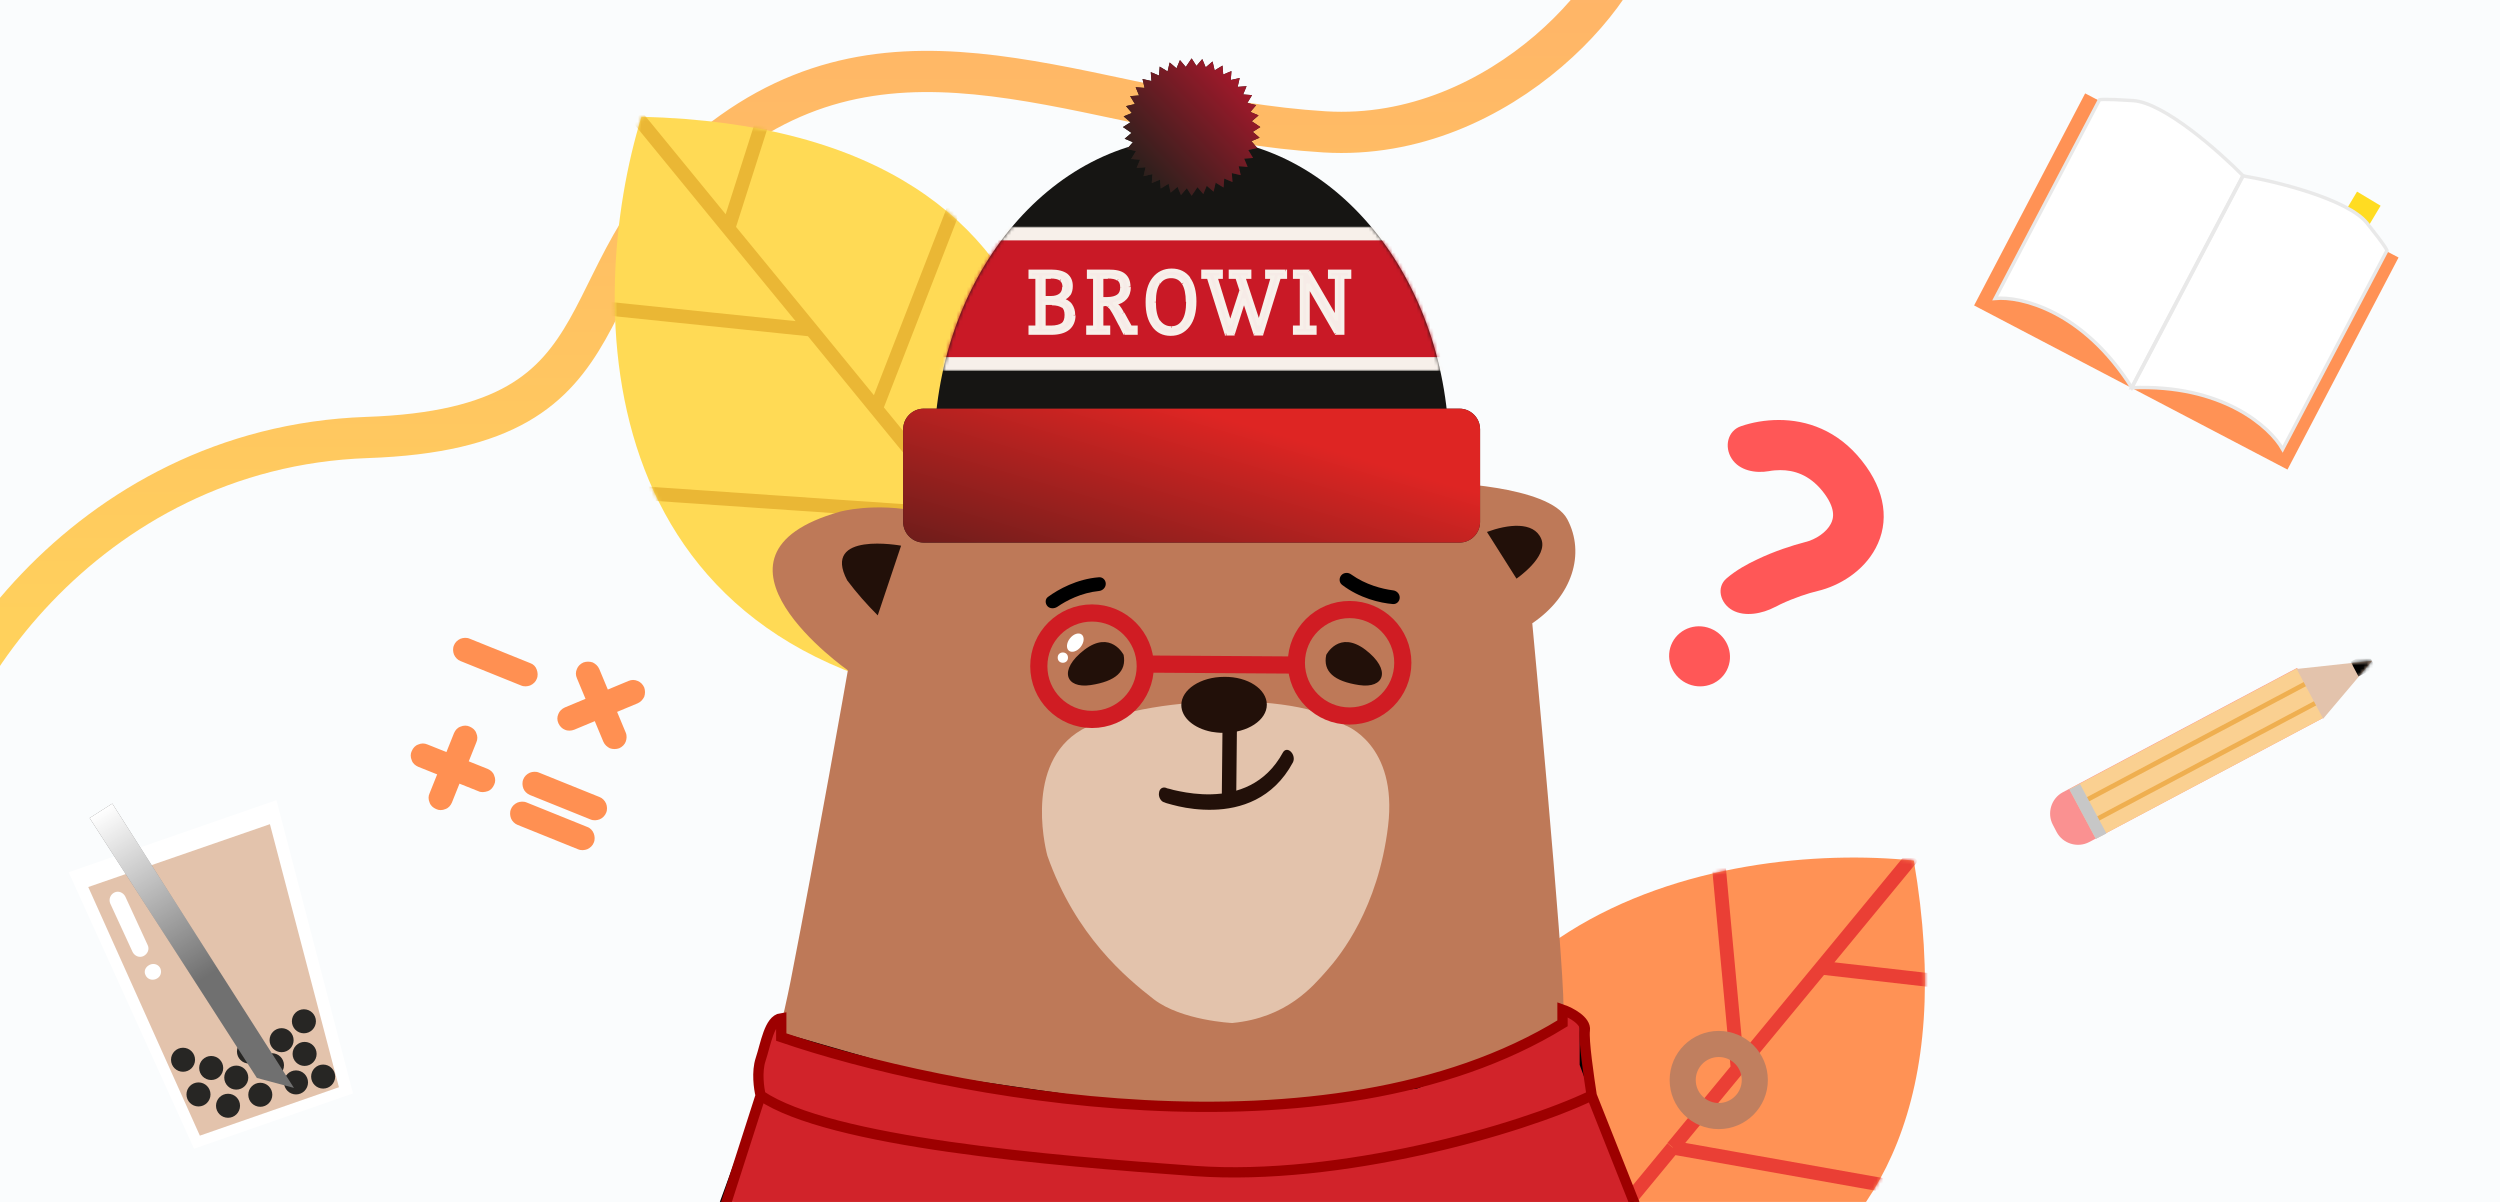 <?xml version="1.0" encoding="utf-8"?>
<!-- Generator: Adobe Illustrator 25.0.0, SVG Export Plug-In . SVG Version: 6.00 Build 0)  -->
<svg version="1.1" id="Layer_1" xmlns="http://www.w3.org/2000/svg" xmlns:xlink="http://www.w3.org/1999/xlink" x="0px" y="0px"
	 viewBox="0 0 728 350" style="enable-background:new 0 0 728 350;" xml:space="preserve">
<style type="text/css">
	.st0{clip-path:url(#SVGID_2_);}
	.st1{fill:#FAFCFD;}
	.st2{fill:none;stroke:url(#SVGID_3_);stroke-width:12;}
	.st3{fill:#FFDA55;}
	.st4{fill:#FFDA55;filter:url(#Adobe_OpacityMaskFilter);}
	.st5{mask:url(#mask0_1_);}
	.st6{fill:none;stroke:#EAB735;stroke-width:4;}
	.st7{fill:none;}
	.st8{fill:#FF9255;}
	.st9{fill:#FFDA55;filter:url(#Adobe_OpacityMaskFilter_1_);}
	.st10{mask:url(#mask1_1_);}
	.st11{fill:none;stroke:#EA3F35;stroke-width:4;}
	.st12{fill:none;stroke:#C07F5F;stroke-width:7.6;}
	.st13{fill:#BE7958;}
	.st14{fill:url(#SVGID_4_);filter:url(#Adobe_OpacityMaskFilter_2_);}
	.st15{mask:url(#mask2_1_);}
	.st16{fill:#221009;}
	.st17{fill:#E3C3AC;}
	.st18{fill-rule:evenodd;clip-rule:evenodd;fill:#221009;}
	.st19{fill:none;stroke:#D01C23;stroke-width:5;}
	.st20{fill:#D01C23;}
	.st21{fill:#FFFFFF;}
	.st22{fill:#161513;}
	.st23{fill:#161513;filter:url(#Adobe_OpacityMaskFilter_3_);}
	.st24{mask:url(#mask3_1_);}
	.st25{fill:#C91926;}
	.st26{fill:#F7F0EA;}
	.st27{fill:#2B201C;}
	.st28{fill:url(#SVGID_5_);}
	.st29{fill:url(#SVGID_6_);}
	.st30{fill:#D1232A;stroke:#000000;}
	.st31{fill:#F6EBE7;}
	.st32{fill-rule:evenodd;clip-rule:evenodd;}
	.st33{fill-rule:evenodd;clip-rule:evenodd;fill:#FF5757;}
	.st34{fill:#FF5757;}
	.st35{fill:#FFDC22;}
	.st36{fill:none;stroke:#E9E9E9;}
	.st37{fill:#272624;}
	.st38{fill:#707070;}
	.st39{fill:url(#SVGID_7_);}
	.st40{fill:#FA9191;}
	.st41{fill:#FAD091;}
	.st42{fill:#EFAF50;}
	.st43{fill:#C7C7C7;}
	.st44{fill:#E3C3AC;filter:url(#Adobe_OpacityMaskFilter_4_);}
	.st45{mask:url(#mask4_1_);}
	.st46{clip-path:url(#SVGID_9_);}
	.st47{fill:#FF9052;}
	.st48{fill:none;stroke:#9D0000;stroke-width:3;}
</style>
<g>
	<defs>
		<rect id="SVGID_1_" width="728" height="350"/>
	</defs>
	<clipPath id="SVGID_2_">
		<use xlink:href="#SVGID_1_"  style="overflow:visible;"/>
	</clipPath>
	<g class="st0">
		<rect class="st1" width="728" height="350"/>
		
			<linearGradient id="SVGID_3_" gradientUnits="userSpaceOnUse" x1="221" y1="486" x2="221" y2="105" gradientTransform="matrix(1 0 0 -1 0 352)">
			<stop  offset="0" style="stop-color:#FFA170"/>
			<stop  offset="1" style="stop-color:#FFDA58"/>
		</linearGradient>
		<path class="st2" d="M385.7,38.4c52.2,3.2,91.6-45,90.3-62.9l-29,5.7L15.5-134L-33.3,25.9c-3.6,75.6,7.7,249.4,8.6,217.2
			c1.1-40.3,49.3-112.8,131.5-115.7c82.2-2.8,53.8-51.6,106.5-89C266.1,0.9,320.5,34.4,385.7,38.4z"/>
		<path class="st3" d="M296.3,206c22-55.8,30.9-168.4-109.5-172C170.3,87.5,169.1,196.8,296.3,206z"/>
		<defs>
			<filter id="Adobe_OpacityMaskFilter" filterUnits="userSpaceOnUse" x="168.3" y="23.9" width="165.8" height="190.9">
				<feColorMatrix  type="matrix" values="1 0 0 0 0  0 1 0 0 0  0 0 1 0 0  0 0 0 1 0"/>
			</filter>
		</defs>
		<mask maskUnits="userSpaceOnUse" x="168.3" y="23.9" width="165.8" height="190.9" id="mask0_1_">
			<path class="st4" d="M296.3,206c22-55.8,30.9-168.4-109.5-172C170.3,87.5,169.1,196.8,296.3,206z"/>
		</mask>
		<g class="st5">
			<path class="st6" d="M185.5,34l26.6,32.5 M332.5,213.5l-52-63.5 M212.1,66.5l13.4-42 M212.1,66.5L236.3,96 M236.3,96l-67.8-7
				 M236.3,96l18.8,23 M255.1,119l28.4-73 M255.1,119l25.4,31 M280.5,150l-95-6.5"/>
		</g>
		<g>
			
				<rect x="-49.2" y="-67.4" transform="matrix(0.987 -0.164 0.164 0.987 -21.413 33.385)" class="st7" width="482" height="428"/>
		</g>
		<path class="st8" d="M409.8,391.4c59,10.8,171.2-2.4,147.5-140.8C501.6,244.8,394.1,264.9,409.8,391.4z"/>
		<defs>
			<filter id="Adobe_OpacityMaskFilter_1_" filterUnits="userSpaceOnUse" x="407.9" y="243.2" width="166.4" height="186.5">
				<feColorMatrix  type="matrix" values="1 0 0 0 0  0 1 0 0 0  0 0 1 0 0  0 0 0 1 0"/>
			</filter>
		</defs>
		<mask maskUnits="userSpaceOnUse" x="407.9" y="243.2" width="166.4" height="186.5" id="mask1_1_">
			<path class="st9" d="M409.8,391.4c59,10.8,171.2-2.4,147.5-140.8C501.6,244.8,394.1,264.9,409.8,391.4z"/>
		</mask>
		<g class="st10">
			<path class="st11" d="M557,249.4l-26.7,32.4 M409.4,428.4l52.2-63.3 M530.3,281.8l43.8,5 M530.3,281.8L506,311.2 M506,311.2
				l-6.3-67.8 M506,311.2l-18.9,22.9 M487.1,334.2l77.1,13.7 M487.1,334.2l-25.5,30.9 M461.6,365.1l-12-94.5"/>
		</g>
		<g>
			
				<rect x="265.8" y="256.6" transform="matrix(0.987 -0.164 0.164 0.987 -70.217 89.34)" class="st7" width="482" height="428"/>
		</g>
		<g>
			<circle class="st12" cx="500.5" cy="314.5" r="10.5"/>
		</g>
		<circle class="st12" cx="346.5" cy="191.5" r="10.5"/>
		<g>
			<path class="st13" d="M193,421.2c0,0,29.5-96.6,37.2-135.4c7.6-38.8,16.7-90.6,16.7-90.6s-47.7-33.4-2.3-46.2c0,0,10-2.8,23.3,0
				c0,0,54-61.7,151.4-8.5c0,0,31.8,0.7,37.1,10.7c5.3,10,1.5,22.4-10.2,30.3c0,0,9.1,96.9,9.1,111.8c0,15,36.5,112.4,57.8,127.8
				C534.4,436.6,193,421.2,193,421.2z"/>
		</g>
		<defs>
			<filter id="Adobe_OpacityMaskFilter_2_" filterUnits="userSpaceOnUse" x="33" y="-26" width="624.1" height="600.7">
				<feColorMatrix  type="matrix" values="1 0 0 0 0  0 1 0 0 0  0 0 1 0 0  0 0 0 1 0"/>
			</filter>
		</defs>
		<mask maskUnits="userSpaceOnUse" x="33" y="-26" width="624.1" height="600.7" id="mask2_1_">
			
				<linearGradient id="SVGID_4_" gradientUnits="userSpaceOnUse" x1="436.805" y1="201.07" x2="314.305" y2="-57.484" gradientTransform="matrix(1 0 0 -1 0 352)">
				<stop  offset="0" style="stop-color:#D7987B"/>
				<stop  offset="1" style="stop-color:#B97352"/>
			</linearGradient>
			<path class="st14" d="M193,421.2c0,0,29.5-96.6,37.2-135.4c7.6-38.8,16.7-90.6,16.7-90.6s-47.7-33.4-2.3-46.2c0,0,10-2.8,23.3,0
				c0,0,54-61.7,151.4-8.5c0,0,31.8,0.7,37.1,10.7c5.3,10,1.5,22.4-10.2,30.3c0,0,9.1,96.9,9.1,111.8c0,15,36.5,112.4,57.8,127.8
				C534.4,436.6,193,421.2,193,421.2z"/>
		</mask>
		<g class="st15">
			<g>
				<rect x="131.1" y="33.3" transform="matrix(0.456 -0.89 0.89 0.456 -56.439 456.364)" class="st7" width="428" height="482"/>
			</g>
		</g>
		<path class="st16" d="M327.2,190.7c0,0-3.7-7.3-11.4-1.5c-7.7,5.9-5.5,11.4,1.8,10.3C324.9,198.4,328.1,195.5,327.2,190.7z"/>
		<path class="st16" d="M386.2,190.7c0,0,3.7-7.3,11.4-1.5c7.7,5.9,5.5,11.4-1.8,10.3C388.4,198.4,385.2,195.5,386.2,190.7z"/>
		<path class="st16" d="M262.4,158.9c0,0-23.3-4.3-15.7,10.1c2.7,3.6,5.7,7,8.9,10.2L262.4,158.9z"/>
		<path class="st16" d="M433,154.9l8.6,13.6c0,0,9.4-6.4,7.2-11.6C446.6,151.7,439,152.7,433,154.9z"/>
		<path class="st17" d="M358.8,297.9c0,0-14.7-0.7-22.8-6.9c-8.1-6.3-22.8-18.5-31-41.8c0,0-7-25,8.4-35.7
			c15.4-10.7,64.4-13,78.3-2.3c0,0,15.4,5.5,12.5,29.4c-2.9,23.9-13.8,37.5-17.8,42C382.4,287.1,374.8,296.4,358.8,297.9z"/>
		<path class="st16" d="M368.9,205.2c0,4.5-5.6,8.2-12.5,8.2c-0.7,0-1.4,0-2.1-0.1c-0.5-0.1-1-0.1-1.5-0.2c-5.1-1-8.8-4.1-8.8-7.8
			c0-4.5,5.6-8.2,12.5-8.2C363.4,197,368.9,200.7,368.9,205.2z"/>
		<path class="st18" d="M375.9,218.9c0.8,0.8,1.1,2.1,0.6,3.1c-5.8,10.8-15.4,13.6-23.2,13.8c-3.9,0.1-7.5-0.4-10.1-1
			c-1.3-0.3-2.4-0.6-3.1-0.8c-0.4-0.1-0.7-0.2-0.9-0.3c-0.1,0-0.2-0.1-0.2-0.1c0,0,0,0-0.1,0l0,0l0,0l0,0c0,0,0,0,0.3-2.1l-0.3,2.1
			c-0.9-0.3-1.6-1.6-1.4-2.7c0.1-1.2,1-1.8,2-1.5l-0.3,2.1c0.3-2.1,0.3-2.1,0.3-2.1h0c0,0,0,0,0,0l0,0c0,0,0,0,0,0
			c0,0,0.1,0,0.2,0.1c0.2,0.1,0.4,0.1,0.8,0.2c0.7,0.2,1.7,0.5,2.9,0.7c2.4,0.5,5.8,1,9.4,0.9c7.4-0.2,15.7-2.8,20.8-12.2
			C374.1,218.2,375.1,218.1,375.9,218.9z"/>
		<path class="st18" d="M358.1,209.3c1.2,0.1,2.1,0.9,2.1,1.9l-0.2,19.9c0,1-1,1.7-2.1,1.7c-1.2-0.1-2.1-0.9-2.1-1.9l0.2-19.9
			C356,209.9,356.9,209.2,358.1,209.3z"/>
		<circle class="st19" cx="318" cy="194" r="15.5"/>
		<circle class="st19" cx="393" cy="193" r="15.5"/>
		
			<rect x="353.2" y="171.8" transform="matrix(6.560384e-03 -1 1 6.560384e-03 159.86 547.949)" class="st20" width="5" height="43.4"/>
		<ellipse transform="matrix(0.616 -0.788 0.788 0.616 -27.033 318.589)" class="st21" cx="313" cy="187" rx="3" ry="2"/>
		<circle class="st21" cx="309.5" cy="191.5" r="1.5"/>
		<path class="st22" d="M422,132c0,50.8-27.6,4-69,4s-81,46.8-81-4c0-50.8,33.6-92,75-92S422,81.2,422,132z"/>
		<defs>
			<filter id="Adobe_OpacityMaskFilter_3_" filterUnits="userSpaceOnUse" x="259" y="66" width="200" height="42">
				<feColorMatrix  type="matrix" values="1 0 0 0 0  0 1 0 0 0  0 0 1 0 0  0 0 0 1 0"/>
			</filter>
		</defs>
		<mask maskUnits="userSpaceOnUse" x="259" y="66" width="200" height="42" id="mask3_1_">
			<path class="st23" d="M422,132c0,50.8-29.1,0-70.5,0s-79.5,50.8-79.5,0c0-50.8,33.6-92,75-92S422,81.2,422,132z"/>
		</mask>
		<g class="st24">
			<rect x="272" y="68" class="st25" width="169" height="39"/>
			<rect x="276" y="66" class="st26" width="140" height="4"/>
			<rect x="259" y="104" class="st26" width="200" height="4"/>
		</g>
		<path class="st27" d="M269,119h156c3.3,0,6,2.7,6,6v27c0,3.3-2.7,6-6,6H269c-3.3,0-6-2.7-6-6v-27C263,121.7,265.7,119,269,119z"/>
		
			<linearGradient id="SVGID_5_" gradientUnits="userSpaceOnUse" x1="352.283" y1="231.445" x2="323.283" y2="132.945" gradientTransform="matrix(1 0 0 -1 0 352)">
			<stop  offset="0" style="stop-color:#DE2523"/>
			<stop  offset="1" style="stop-color:#211715"/>
		</linearGradient>
		<path class="st28" d="M269,119h156c3.3,0,6,2.7,6,6v27c0,3.3-2.7,6-6,6H269c-3.3,0-6-2.7-6-6v-27C263,121.7,265.7,119,269,119z"/>
		<path class="st27" d="M347,17l1.4,2.2l1.7-2l1,2.4l2-1.7l0.6,2.6l2.3-1.4l0.2,2.6l2.4-1l-0.2,2.6l2.6-0.6l-0.6,2.6l2.6-0.2l-1,2.4
			l2.6,0.2l-1.4,2.3l2.6,0.6l-1.7,2l2.4,1l-2,1.7L367,37l-2.2,1.4l2,1.7l-2.4,1l1.7,2l-2.6,0.6l1.4,2.3l-2.6,0.2l1,2.4l-2.6-0.2
			l0.6,2.6l-2.6-0.6l0.2,2.6l-2.4-1l-0.2,2.6l-2.3-1.4l-0.6,2.6l-2-1.7l-1,2.4l-1.7-2L347,57l-1.4-2.2l-1.7,2l-1-2.4l-2,1.7
			l-0.6-2.6l-2.3,1.4l-0.2-2.6l-2.4,1l0.2-2.6l-2.6,0.6l0.6-2.6l-2.6,0.2l1-2.4l-2.6-0.2l1.4-2.3l-2.6-0.6l1.7-2l-2.4-1l2-1.7
			L327,37l2.2-1.4l-2-1.7l2.4-1l-1.7-2l2.6-0.6l-1.4-2.3l2.6-0.2l-1-2.4l2.6,0.2l-0.6-2.6l2.6,0.6l-0.2-2.6l2.4,1l0.2-2.6l2.3,1.4
			l0.6-2.6l2,1.7l1-2.4l1.7,2L347,17z"/>
		
			<linearGradient id="SVGID_6_" gradientUnits="userSpaceOnUse" x1="360.305" y1="327.592" x2="332.305" y2="301.092" gradientTransform="matrix(1 0 0 -1 0 352)">
			<stop  offset="0" style="stop-color:#9E192A"/>
			<stop  offset="1" style="stop-color:#2B201C"/>
		</linearGradient>
		<path class="st29" d="M347,17l1.4,2.2l1.7-2l1,2.4l2-1.7l0.6,2.6l2.3-1.4l0.2,2.6l2.4-1l-0.2,2.6l2.6-0.6l-0.6,2.6l2.6-0.2l-1,2.4
			l2.6,0.2l-1.4,2.3l2.6,0.6l-1.7,2l2.4,1l-2,1.7L367,37l-2.2,1.4l2,1.7l-2.4,1l1.7,2l-2.6,0.6l1.4,2.3l-2.6,0.2l1,2.4l-2.6-0.2
			l0.6,2.6l-2.6-0.6l0.2,2.6l-2.4-1l-0.2,2.6l-2.3-1.4l-0.6,2.6l-2-1.7l-1,2.4l-1.7-2L347,57l-1.4-2.2l-1.7,2l-1-2.4l-2,1.7
			l-0.6-2.6l-2.3,1.4l-0.2-2.6l-2.4,1l0.2-2.6l-2.6,0.6l0.6-2.6l-2.6,0.2l1-2.4l-2.6-0.2l1.4-2.3l-2.6-0.6l1.7-2l-2.4-1l2-1.7
			L327,37l2.2-1.4l-2-1.7l2.4-1l-1.7-2l2.6-0.6l-1.4-2.3l2.6-0.2l-1-2.4l2.6,0.2l-0.6-2.6l2.6,0.6l-0.2-2.6l2.4,1l0.2-2.6l2.3,1.4
			l0.6-2.6l2,1.7l1-2.4l1.7,2L347,17z"/>
		<g>
			
				<rect x="229.5" y="-156.1" transform="matrix(0.456 -0.89 0.89 0.456 124.34 527.328)" class="st7" width="528.1" height="636.2"/>
		</g>
		<path class="st30" d="M221.5,319l-13,35.5l274,15l-22-59.5v-12.5l-6-3.5v3.5l-15,8.5l-27,10.5L367,322h-36.5l-62-9l-40-11.5l-3-4
			l-4,12.5V319z"/>
		<path class="st31" d="M309.2,87.3c1.2,0.3,2,0.8,2.6,1.6c0.6,0.8,0.8,1.7,0.8,2.8c0,1.6-0.5,2.9-1.6,3.9c-1.1,0.9-2.7,1.4-5,1.4
			H300v-1.7h2V80.7h-2V79h6.1c2,0,3.5,0.4,4.4,1.1c1,0.7,1.4,1.8,1.4,3.2c0,0.9-0.2,1.7-0.7,2.4C310.9,86.4,310.2,86.9,309.2,87.3
			L309.2,87.3z M306.1,95.3c1.5,0,2.6-0.3,3.3-0.8c0.7-0.6,1.1-1.5,1.1-2.8c0-1.2-0.3-2-1-2.6c-0.7-0.6-1.7-0.8-3.2-0.8H304v7H306.1
			z M306.1,86.7c2.5,0,3.7-1,3.7-3.1c0-1-0.3-1.8-0.9-2.2c-0.6-0.4-1.6-0.7-3-0.7h-2v6H306.1z M320.8,95.3h2V97h-6v-1.7h2V80.7H317
			V79h5.8c2.1,0,3.6,0.4,4.5,1.1c1,0.8,1.4,1.9,1.4,3.4c0,2.6-1.4,4.3-4.2,4.9v0.1c0.3,0.2,0.6,0.5,1,0.8c0.4,0.4,0.8,1,1.3,2l2.2,4
			h1.7V97h-3.2c-0.3-0.6-0.5-1.1-0.8-1.6c-0.2-0.5-0.5-0.9-0.7-1.3l-1.2-2.3c-0.4-0.8-0.8-1.4-1.1-1.8c-0.3-0.4-0.6-0.7-0.9-1
			c-0.3-0.2-0.8-0.4-1.3-0.4h-0.8V95.3z M322.4,87c1.4,0,2.5-0.3,3.2-0.8c0.7-0.5,1.1-1.4,1.1-2.5c0-1.1-0.3-1.9-1-2.4
			c-0.6-0.4-1.7-0.7-3.1-0.7h-1.8V87H322.4z M334.1,88c0-2.9,0.6-5.2,1.9-6.8c1.3-1.7,3-2.5,5.2-2.5c2.1,0,3.8,0.8,5,2.4
			c1.2,1.6,1.8,3.8,1.8,6.7c0,3-0.6,5.4-1.9,7.1c-1.3,1.7-3,2.5-5.1,2.5c-2.1,0-3.7-0.8-5-2.5C334.7,93.2,334.1,90.9,334.1,88z
			 M336.2,87.9c0,2.5,0.4,4.4,1.3,5.7c0.9,1.3,2.1,1.9,3.6,1.9c1.5,0,2.7-0.6,3.5-1.9c0.9-1.3,1.3-3.2,1.3-5.7
			c0-2.4-0.4-4.2-1.2-5.5c-0.8-1.2-2-1.9-3.5-1.9c-1.6,0-2.8,0.6-3.6,1.8C336.6,83.5,336.2,85.4,336.2,87.9z M366.6,94.3l4-13.7
			h-1.7V79h5.3v1.7h-1.7l-5.1,16.5h-1.9l-3.2-9.8h-0.1l-3.1,9.8h-1.9l-5.2-16.5h-1.6V79h5.3v1.7H354l4.2,13.7h0.1l3.1-9.6l-1.3-4
			h-1.8V79h5.7v1.7H362L366.6,94.3L366.6,94.3z M389.2,80.7h-2V79h5.9v1.7h-2V97h-1.9L381,83h-0.1v12.4h2V97H377v-1.7h2V80.7h-2V79
			h4l8.1,13.9h0.1V80.7z"/>
		<path class="st26" d="M309.2,87.3h-0.5v0.4l0.4,0.1L309.2,87.3z M311,95.6l-0.3-0.4l0,0L311,95.6z M300,97h-0.5v0.5h0.5V97z
			 M300,95.3v-0.5h-0.5v0.5H300z M302,95.3v0.5h0.5v-0.5H302z M302,80.7h0.5v-0.5H302V80.7z M300,80.7h-0.5v0.5h0.5V80.7z M300,79
			v-0.5h-0.5V79H300z M310.5,80.1l-0.3,0.4L310.5,80.1z M311.3,85.7l-0.4-0.3l0,0L311.3,85.7z M309.2,87.2l-0.2-0.5l-0.3,0.1v0.4
			H309.2z M309.4,94.5l0.3,0.4l0,0L309.4,94.5z M309.5,89.2l-0.3,0.4l0,0L309.5,89.2z M304,88.3v-0.5h-0.5v0.5H304z M304,95.3h-0.5
			v0.5h0.5V95.3z M308.9,81.3l-0.3,0.4l0,0L308.9,81.3z M304,80.7v-0.5h-0.5v0.5H304z M304,86.7h-0.5v0.5h0.5V86.7z M309.1,87.8
			c1.1,0.3,1.8,0.8,2.3,1.4l0.8-0.6c-0.6-0.9-1.6-1.5-2.9-1.8L309.1,87.8z M311.4,89.2c0.5,0.7,0.7,1.5,0.7,2.5h1
			c0-1.2-0.3-2.2-0.9-3.1L311.4,89.2z M312.2,91.7c0,1.5-0.5,2.7-1.5,3.5l0.7,0.8c1.2-1,1.8-2.5,1.8-4.2H312.2z M310.7,95.2
			c-0.9,0.8-2.4,1.3-4.6,1.3v1c2.3,0,4.1-0.5,5.3-1.5L310.7,95.2z M306.1,96.5H300v1h6.1V96.5z M300.5,97v-1.7h-1V97H300.5z
			 M300,95.8h2v-1h-2V95.8z M302.5,95.3V80.7h-1v14.7H302.5z M302,80.2h-2v1h2V80.2z M300.5,80.7V79h-1v1.7H300.5z M300,79.5h6.1v-1
			H300V79.5z M306.1,79.5c2,0,3.3,0.4,4.1,1l0.6-0.8c-1.1-0.8-2.7-1.2-4.7-1.2V79.5z M310.2,80.5c0.8,0.6,1.2,1.5,1.2,2.8h1
			c0-1.5-0.5-2.7-1.6-3.6L310.2,80.5z M311.5,83.3c0,0.9-0.2,1.6-0.6,2.2l0.8,0.5c0.5-0.8,0.7-1.7,0.7-2.7H311.5z M310.9,85.4
			c-0.3,0.5-0.9,1-1.8,1.3l0.3,0.9c1-0.4,1.8-0.9,2.3-1.7L310.9,85.4z M308.7,87.2L308.7,87.2l1,0.1v-0.1H308.7z M306.1,95.8
			c1.5,0,2.8-0.3,3.6-0.9l-0.6-0.8c-0.6,0.4-1.6,0.7-3,0.7V95.8z M309.7,94.9c0.9-0.7,1.3-1.8,1.3-3.2h-1c0,1.2-0.3,2-0.9,2.4
			L309.7,94.9z M311,91.7c0-1.3-0.4-2.3-1.2-3l-0.6,0.8c0.5,0.4,0.8,1.1,0.8,2.2H311z M309.8,88.8c-0.8-0.7-2-0.9-3.5-0.9v1
			c1.4,0,2.3,0.3,2.9,0.7L309.8,88.8z M306.3,87.8H304v1h2.3V87.8z M303.5,88.3v7h1v-7H303.5z M304,95.8h2.1v-1H304V95.8z
			 M306.1,87.2c1.3,0,2.4-0.3,3.1-0.9c0.8-0.6,1.1-1.6,1.1-2.7h-1c0,0.9-0.3,1.5-0.8,1.9c-0.5,0.4-1.3,0.7-2.5,0.7V87.2z
			 M310.4,83.6c0-1.1-0.3-2.1-1.1-2.6l-0.6,0.8c0.4,0.3,0.7,0.9,0.7,1.8H310.4z M309.2,80.9c-0.8-0.5-1.9-0.8-3.3-0.8v1
			c1.3,0,2.2,0.2,2.7,0.6L309.2,80.9z M306,80.2h-2v1h2V80.2z M303.5,80.7v6h1v-6H303.5z M304,87.2h2.1v-1H304V87.2z M320.8,95.3
			h-0.5v0.5h0.5V95.3z M322.8,95.3h0.5v-0.5h-0.5V95.3z M322.8,97v0.5h0.5V97H322.8z M316.8,97h-0.5v0.5h0.5V97z M316.8,95.3v-0.5
			h-0.5v0.5H316.8z M318.8,95.3v0.5h0.5v-0.5H318.8z M318.8,80.7h0.5v-0.5h-0.5V80.7z M317,80.7h-0.5v0.5h0.5V80.7z M317,79v-0.5
			h-0.5V79H317z M327.3,80.1l0.3-0.4l0,0L327.3,80.1z M324.6,88.4l-0.1-0.5l-0.4,0.1v0.4H324.6z M324.6,88.4h-0.5v0.3l0.3,0.1
			L324.6,88.4z M325.6,89.3l-0.4,0.3l0,0l0,0L325.6,89.3z M326.9,91.3l-0.4,0.2l0,0L326.9,91.3z M329.1,95.3l-0.4,0.2l0.1,0.3h0.3
			V95.3z M330.8,95.3h0.5v-0.5h-0.5V95.3z M330.8,97v0.5h0.5V97H330.8z M327.6,97l-0.5,0.2l0.1,0.3h0.3V97z M326.8,95.4l0.4-0.2l0,0
			L326.8,95.4z M326.1,94.1l-0.4,0.2l0,0L326.1,94.1z M324.9,91.8l0.4-0.2l0,0L324.9,91.8z M323.8,90l0.4-0.3L323.8,90z M322.9,89
			l0.3-0.4l0,0l0,0L322.9,89z M320.8,88.7v-0.5h-0.5v0.5H320.8z M325.6,86.2l0.3,0.4l0,0L325.6,86.2z M325.7,81.3l-0.3,0.4l0,0
			L325.7,81.3z M320.8,80.7v-0.5h-0.5v0.5H320.8z M320.8,87h-0.5v0.5h0.5V87z M320.8,95.8h2v-1h-2V95.8z M322.3,95.3V97h1v-1.7
			H322.3z M322.8,96.5h-6v1h6V96.5z M317.3,97v-1.7h-1V97H317.3z M316.8,95.8h2v-1h-2V95.8z M319.3,95.3V80.7h-1v14.7H319.3z
			 M318.8,80.2H317v1h1.8V80.2z M317.5,80.7V79h-1v1.7H317.5z M317,79.5h5.8v-1H317V79.5z M322.8,79.5c2,0,3.4,0.4,4.2,1l0.6-0.8
			c-1.1-0.9-2.7-1.2-4.8-1.2V79.5z M327,80.5c0.8,0.6,1.2,1.6,1.2,3h1c0-1.6-0.5-2.9-1.6-3.8L327,80.5z M328.3,83.5
			c0,1.2-0.3,2.2-0.9,2.9c-0.6,0.7-1.5,1.2-2.9,1.5l0.2,1c1.5-0.3,2.6-0.9,3.4-1.8c0.8-0.9,1.2-2.1,1.2-3.5H328.3z M324.1,88.4
			L324.1,88.4l1,0.1v-0.1H324.1z M324.3,88.9c0.3,0.1,0.5,0.4,0.9,0.7l0.7-0.7c-0.4-0.4-0.7-0.7-1.1-0.9L324.3,88.9z M325.2,89.6
			c0.3,0.3,0.7,0.9,1.2,1.9l0.9-0.5c-0.5-1-1-1.7-1.4-2.2L325.2,89.6z M326.5,91.5l2.2,4l0.9-0.5l-2.2-4L326.5,91.5z M329.1,95.8
			h1.7v-1h-1.7V95.8z M330.3,95.3V97h1v-1.7H330.3z M330.8,96.5h-3.2v1h3.2V96.5z M328,96.8c-0.3-0.6-0.5-1.2-0.8-1.6l-0.9,0.5
			c0.2,0.5,0.5,1,0.8,1.6L328,96.8z M327.2,95.2c-0.2-0.5-0.5-0.9-0.7-1.3l-0.9,0.5c0.2,0.4,0.5,0.8,0.7,1.3L327.2,95.2z
			 M326.5,93.9l-1.2-2.3l-0.9,0.5l1.2,2.3L326.5,93.9z M325.3,91.6c-0.4-0.8-0.8-1.4-1.1-1.8l-0.8,0.6c0.3,0.4,0.6,1,1,1.7
			L325.3,91.6z M324.2,89.8c-0.3-0.4-0.6-0.8-1-1.1l-0.6,0.8c0.3,0.2,0.6,0.5,0.8,0.9L324.2,89.8z M323.2,88.6
			c-0.4-0.3-1-0.5-1.6-0.5v1c0.5,0,0.8,0.1,1,0.3L323.2,88.6z M321.6,88.2h-0.8v1h0.8V88.2z M320.3,88.7v6.7h1v-6.7H320.3z
			 M322.4,87.5c1.5,0,2.7-0.3,3.5-0.9l-0.6-0.8c-0.6,0.4-1.5,0.7-2.9,0.7V87.5z M325.9,86.6c0.9-0.7,1.3-1.7,1.3-2.9h-1
			c0,1-0.3,1.7-0.9,2.1L325.9,86.6z M327.2,83.7c0-1.2-0.4-2.2-1.2-2.8l-0.6,0.8c0.5,0.3,0.8,0.9,0.8,2H327.2z M325.9,80.9
			c-0.8-0.5-1.9-0.8-3.4-0.8v1c1.4,0,2.3,0.2,2.8,0.6L325.9,80.9z M322.6,80.2h-1.8v1h1.8V80.2z M320.3,80.7V87h1v-6.3H320.3z
			 M320.8,87.5h1.6v-1h-1.6V87.5z M336,81.2l-0.4-0.3l0,0L336,81.2z M346.1,81.1l-0.4,0.3l0,0L346.1,81.1z M346,94.8l-0.4-0.3l0,0
			L346,94.8z M335.9,94.9l-0.4,0.3l0,0L335.9,94.9z M337.4,93.6l-0.4,0.3l0,0L337.4,93.6z M344.5,93.6l-0.4-0.3l0,0L344.5,93.6z
			 M344.6,82.4l-0.4,0.3l0,0L344.6,82.4z M337.4,82.3l0.4,0.3L337.4,82.3z M334.6,88c0-2.8,0.6-5,1.8-6.5l-0.8-0.6
			c-1.4,1.8-2,4.1-2,7.1H334.6z M336.4,81.5c1.2-1.5,2.8-2.3,4.8-2.3v-1c-2.3,0-4.2,0.9-5.6,2.7L336.4,81.5z M341.2,79.2
			c2,0,3.5,0.7,4.6,2.2l0.8-0.6c-1.3-1.7-3.1-2.6-5.4-2.6V79.2z M345.7,81.4c1.1,1.5,1.7,3.6,1.7,6.4h1c0-2.9-0.6-5.3-1.9-7
			L345.7,81.4z M347.4,87.7c0,3-0.6,5.2-1.8,6.8l0.8,0.6c1.4-1.8,2-4.3,2-7.4H347.4z M345.6,94.5c-1.2,1.6-2.7,2.3-4.7,2.3v1
			c2.3,0,4.1-0.9,5.5-2.7L345.6,94.5z M340.9,96.8c-1.9,0-3.4-0.7-4.6-2.3l-0.8,0.6c1.3,1.8,3.1,2.7,5.4,2.7V96.8z M336.4,94.6
			c-1.2-1.6-1.8-3.7-1.8-6.6h-1c0,3,0.6,5.4,2,7.2L336.4,94.6z M335.7,87.9c0,2.5,0.4,4.5,1.3,6l0.8-0.5c-0.8-1.2-1.2-3-1.2-5.4
			H335.7z M337,93.8c1,1.4,2.3,2.2,4,2.2v-1c-1.3,0-2.4-0.6-3.2-1.7L337,93.8z M341,96c1.7,0,3-0.7,4-2.2l-0.8-0.5
			c-0.8,1.2-1.8,1.7-3.1,1.7V96z M345,93.8c0.9-1.4,1.4-3.5,1.4-6h-1c0,2.5-0.4,4.3-1.2,5.5L345,93.8z M346.3,87.8
			c0-2.5-0.4-4.4-1.3-5.7l-0.8,0.6c0.7,1.1,1.1,2.8,1.1,5.2H346.3z M345,82.1c-0.9-1.4-2.2-2.1-4-2.1v1c1.4,0,2.4,0.5,3.1,1.6
			L345,82.1z M341.1,80c-1.7,0-3.1,0.7-4,2l0.8,0.6c0.7-1.1,1.8-1.6,3.2-1.6V80z M337,82c-0.9,1.3-1.4,3.3-1.4,5.9h1
			c0-2.5,0.4-4.2,1.2-5.3L337,82z M366.6,94.3v0.5h0.4l0.1-0.4L366.6,94.3z M370.6,80.7l0.5,0.1l0.2-0.6h-0.7V80.7z M368.9,80.7
			h-0.5v0.5h0.5V80.7z M368.9,79v-0.5h-0.5V79H368.9z M374.3,79h0.5v-0.5h-0.5V79z M374.3,80.7v0.5h0.5v-0.5H374.3z M372.5,80.7
			v-0.5h-0.4l-0.1,0.4L372.5,80.7z M367.4,97.2v0.5h0.4l0.1-0.4L367.4,97.2z M365.5,97.2l-0.5,0.2l0.1,0.3h0.4V97.2z M362.3,87.4
			l0.5-0.2l-0.1-0.3h-0.4V87.4z M362.2,87.4v-0.5h-0.4l-0.1,0.3L362.2,87.4z M359.1,97.2v0.5h0.4l0.1-0.3L359.1,97.2z M357.1,97.2
			l-0.5,0.2l0.1,0.3h0.4V97.2z M351.9,80.7l0.5-0.2l-0.1-0.3h-0.4V80.7z M350.3,80.7h-0.5v0.5h0.5V80.7z M350.3,79v-0.5h-0.5V79
			H350.3z M355.6,79h0.5v-0.5h-0.5V79z M355.6,80.7v0.5h0.5v-0.5H355.6z M354,80.7v-0.5h-0.7l0.2,0.6L354,80.7z M358.2,94.3
			l-0.5,0.1l0.1,0.4h0.4V94.3z M358.3,94.3v0.5h0.4l0.1-0.3L358.3,94.3z M361.4,84.7l0.5,0.2l0.1-0.2l-0.1-0.2L361.4,84.7z
			 M360,80.7l0.5-0.2l-0.1-0.3H360V80.7z M358.3,80.7h-0.5v0.5h0.5V80.7z M358.3,79v-0.5h-0.5V79H358.3z M363.9,79h0.5v-0.5h-0.5V79
			z M363.9,80.7v0.5h0.5v-0.5H363.9z M362,80.7v-0.5h-0.7l0.2,0.7L362,80.7z M366.5,94.3l-0.5,0.2l0.1,0.3h0.4V94.3z M367.1,94.5
			l4-13.7l-1-0.3l-4,13.7L367.1,94.5z M370.6,80.2h-1.7v1h1.7V80.2z M369.4,80.7V79h-1v1.7H369.4z M368.9,79.5h5.3v-1h-5.3V79.5z
			 M373.8,79v1.7h1V79H373.8z M374.3,80.2h-1.7v1h1.7V80.2z M372.1,80.5L366.9,97l1,0.3l5.1-16.5L372.1,80.5z M367.4,96.7h-1.9v1
			h1.9V96.7z M366,97l-3.2-9.8l-1,0.3l3.2,9.8L366,97z M362.3,86.9L362.3,86.9l-0.1,1h0.1V86.9z M361.7,87.2l-3.1,9.8l1,0.3l3.1-9.8
			L361.7,87.2z M359.1,96.7h-1.9v1h1.9V96.7z M357.6,97l-5.2-16.5l-1,0.3l5.2,16.5L357.6,97z M351.9,80.2h-1.6v1h1.6V80.2z
			 M350.8,80.7V79h-1v1.7H350.8z M350.3,79.5h5.3v-1h-5.3V79.5z M355.1,79v1.7h1V79H355.1z M355.6,80.2H354v1h1.6V80.2z M353.5,80.8
			l4.2,13.7l1-0.3l-4.2-13.7L353.5,80.8z M358.2,94.8L358.2,94.8l0.1-1h-0.1V94.8z M358.8,94.5l3.1-9.6l-1-0.3l-3.1,9.6L358.8,94.5z
			 M361.9,84.5l-1.3-4l-0.9,0.3l1.3,4L361.9,84.5z M360,80.2h-1.8v1h1.8V80.2z M358.8,80.7V79h-1v1.7H358.8z M358.3,79.5h5.7v-1
			h-5.7V79.5z M363.4,79v1.7h1V79H363.4z M363.9,80.2H362v1h1.9V80.2z M361.6,80.8l4.5,13.7l1-0.3l-4.5-13.7L361.6,80.8z
			 M366.5,94.8L366.5,94.8l0.1-1h-0.1V94.8z M389.2,80.7h0.5v-0.5h-0.5V80.7z M387.2,80.7h-0.5v0.5h0.5V80.7z M387.2,79v-0.5h-0.5
			V79H387.2z M393,79h0.5v-0.5H393V79z M393,80.7v0.5h0.5v-0.5H393z M391,80.7v-0.5h-0.5v0.5H391z M391,97v0.5h0.5V97H391z
			 M389.1,97l-0.4,0.3l0.1,0.2h0.3V97z M381,83l0.4-0.3l-0.1-0.2H381V83z M380.9,83v-0.5h-0.5V83H380.9z M380.9,95.3h-0.5v0.5h0.5
			V95.3z M382.9,95.3h0.5v-0.5h-0.5V95.3z M382.9,97v0.5h0.5V97H382.9z M377,97h-0.5v0.5h0.5V97z M377,95.3v-0.5h-0.5v0.5H377z
			 M379,95.3v0.5h0.5v-0.5H379z M379,80.7h0.5v-0.5H379V80.7z M377,80.7h-0.5v0.5h0.5V80.7z M377,79v-0.5h-0.5V79H377z M381,79
			l0.4-0.3l-0.1-0.2H381V79z M389.1,92.9l-0.4,0.3l0.1,0.2h0.3V92.9z M389.2,92.9v0.5h0.5v-0.5H389.2z M389.2,80.2h-2v1h2V80.2z
			 M387.7,80.7V79h-1v1.7H387.7z M387.2,79.5h5.9v-1h-5.9V79.5z M392.5,79v1.7h1V79H392.5z M393,80.2h-2v1h2V80.2z M390.5,80.7V97h1
			V80.7H390.5z M391,96.5h-1.9v1h1.9V96.5z M389.5,96.7l-8.1-14l-0.9,0.5l8.1,14L389.5,96.7z M381,82.5L381,82.5l-0.1,1h0.1V82.5z
			 M380.4,83v12.4h1V83H380.4z M380.9,95.8h2v-1h-2V95.8z M382.4,95.3V97h1v-1.7H382.4z M382.9,96.5H377v1h5.9V96.5z M377.5,97v-1.7
			h-1V97H377.5z M377,95.8h2v-1h-2V95.8z M379.5,95.3V80.7h-1v14.7H379.5z M379,80.2h-2v1h2V80.2z M377.5,80.7V79h-1v1.7H377.5z
			 M377,79.5h4v-1h-4V79.5z M380.6,79.3l8.1,13.9l0.9-0.5l-8.1-13.9L380.6,79.3z M389.1,93.4L389.1,93.4l0.1-1h-0.1V93.4z
			 M389.7,92.9V80.7h-1v12.2H389.7z"/>
		<g>
			<rect x="338" y="122" class="st7" width="18" height="31"/>
		</g>
		<path class="st32" d="M322,170c0,1.1-0.9,2-2,2.1c-5.1,0.5-9.5,2.8-12.1,4.6c-0.9,0.6-2.2,0.6-2.9-0.2s-0.7-2.1,0.2-2.7
			c3-2.2,8.4-5.2,14.8-5.7C321.1,168,322,168.9,322,170z"/>
		<path class="st32" d="M390.6,167.5c0.7-0.8,2-0.9,2.9-0.2c4.2,3,9,4.2,12.1,4.6c1.1,0.1,2,1,2,2.1c0,1.1-0.9,2-2,1.9
			c-3.7-0.3-9.7-1.7-14.8-5.6C389.9,169.6,389.9,168.3,390.6,167.5z"/>
		<path class="st33" d="M518.4,136.9c-1.1,0-2.3,0.1-3.3,0.3c-4,0.7-8.6-0.2-10.8-3.6c-2.3-3.5-1.2-8.2,2.7-9.5
			c3.2-1.1,7-1.8,11-1.8c8,0,17.1,2.9,24.2,11.9c7,8.8,8,17.9,4,25.4c-3.6,6.8-10.6,11-16.9,12.5c-2.6,0.6-6.9,2-10.9,3.9
			c-0.6,0.3-1.1,0.6-1.6,0.8c-3.6,1.9-8.7,2.9-12.3,0.9c-3.6-2-4.8-6.7-1.7-9.3c2.8-2.4,6.1-4.2,8.9-5.5c5-2.4,10.3-4.1,13.8-5
			c3.4-0.8,6.4-3,7.6-5.3c0.9-1.6,1.6-4.6-2.4-9.6C526.8,138.2,522.4,136.9,518.4,136.9z"/>
		
			<ellipse transform="matrix(0.459 -0.889 0.889 0.459 97.914 543.064)" class="st34" cx="494.6" cy="191.2" rx="8.7" ry="8.9"/>
		
			<rect x="602" y="30.7" transform="matrix(0.464 -0.886 0.886 0.464 268.329 608.074)" class="st8" width="69.7" height="103"/>
		
			<rect x="676.5" y="61.5" transform="matrix(0.513 -0.858 0.858 0.513 277.327 620.134)" class="st35" width="18" height="8"/>
		<g>
			<path class="st21" d="M621.2,29.3c9,0.6,25.1,14.9,32,21.9l-32.4,61.7c-14.2-22.5-32.4-26.7-39.8-26l30.3-57.7
				C610.9,29,612.2,28.7,621.2,29.3z"/>
			<path class="st21" d="M689.3,65c-5.6-7-26.5-12.2-36.2-13.8L636.9,82l-16.2,30.9c26.6-1.1,40.4,11.5,44,17.9L695,73.1
				C695.4,73.3,694.9,72,689.3,65z"/>
			<path class="st36" d="M621.2,29.3c9,0.6,25.1,14.9,32,21.9l-32.4,61.7c-14.2-22.5-32.4-26.7-39.8-26l30.3-57.7
				C610.9,29,612.2,28.7,621.2,29.3z"/>
			<path class="st36" d="M689.3,65c-5.6-7-26.5-12.2-36.2-13.8L636.9,82l-16.2,30.9c26.6-1.1,40.4,11.5,44,17.9L695,73.1
				C695.4,73.3,694.9,72,689.3,65z"/>
		</g>
		<path class="st21" d="M20,254l60.5-21l22.3,85.4l-46.3,16.1L20,254z"/>
		<path class="st17" d="M25.7,258.3L78.6,240l20.1,76.6l-40.5,14.1L25.7,258.3z"/>
		<circle class="st37" cx="57.8" cy="318.7" r="3.5"/>
		<circle class="st37" cx="61.5" cy="311" r="3.5"/>
		<circle class="st37" cx="79.2" cy="310.2" r="3.5"/>
		<circle class="st37" cx="94.1" cy="313.5" r="3.5"/>
		<circle class="st37" cx="88.7" cy="306.9" r="3.5"/>
		<circle class="st37" cx="72.5" cy="306.2" r="3.5"/>
		<circle class="st37" cx="82" cy="302.9" r="3.5"/>
		<circle class="st37" cx="88.5" cy="297.4" r="3.5"/>
		<circle class="st37" cx="53.3" cy="308.6" r="3.5"/>
		<circle class="st37" cx="66.4" cy="322" r="3.5"/>
		<circle class="st37" cx="75.8" cy="318.8" r="3.5"/>
		<circle class="st37" cx="86.2" cy="315.2" r="3.5"/>
		<circle class="st37" cx="68.8" cy="313.8" r="3.5"/>
		<path class="st38" d="M26.1,238.2l6.6-4.2l52.9,82.8l-10.8-2.9L26.1,238.2z"/>
		
			<linearGradient id="SVGID_7_" gradientUnits="userSpaceOnUse" x1="29.491" y1="116.006" x2="60.152" y2="67.615" gradientTransform="matrix(1 0 0 -1 0 352)">
			<stop  offset="0" style="stop-color:#FFFFFF"/>
			<stop  offset="1" style="stop-color:#FFFFFF;stop-opacity:0"/>
		</linearGradient>
		<path class="st39" d="M26.1,238.2l6.6-4.2l52.9,82.8l-10.8-2.9L26.1,238.2z"/>
		<g>
			<path class="st21" d="M33.3,259.9L33.3,259.9c1.2-0.6,2.6,0,3.2,1.2l6.5,14.1c0.6,1.2,0,2.6-1.2,3.2l0,0c-1.2,0.6-2.6,0-3.2-1.2
				l-6.5-14.1C31.6,261.9,32.1,260.5,33.3,259.9z"/>
		</g>
		<g>
			<path class="st21" d="M43.5,281l0.2-0.1c1.2-0.5,2.5,0,3,1.1l0,0c0.5,1.2,0,2.5-1.1,3l-0.2,0.1c-1.2,0.5-2.5,0-3-1.1l0,0
				C41.8,282.9,42.3,281.6,43.5,281z"/>
		</g>
		<path class="st40" d="M676.6,209l-68.2,36.2c-3.4,1.8-7.7,0.5-9.5-2.9l-1.1-2.1c-1.8-3.4-0.5-7.7,2.9-9.5l68.2-36.2L676.6,209z"/>
		<path class="st41" d="M676.6,209l-66.3,35.2l-7.7-14.4l66.3-35.2L676.6,209z"/>
		<path class="st42" d="M674.7,205.3l-66.3,35.2l-0.7-1.2l66.3-35.2L674.7,205.3z"/>
		<path class="st42" d="M672.3,199.4L606,234.6l-0.7-1.2l66.3-35.2L672.3,199.4z"/>
		<path class="st43" d="M610.3,244.3l3.1-1.6l-7.7-14.4l-3.1,1.6L610.3,244.3z"/>
		<path class="st17" d="M690.8,192.4l-14.3,16.9l-7.7-14.5L690.8,192.4z"/>
		<defs>
			<filter id="Adobe_OpacityMaskFilter_4_" filterUnits="userSpaceOnUse" x="684.7" y="190.2" width="7.3" height="7">
				<feColorMatrix  type="matrix" values="1 0 0 0 0  0 1 0 0 0  0 0 1 0 0  0 0 0 1 0"/>
			</filter>
		</defs>
		<mask maskUnits="userSpaceOnUse" x="684.7" y="190.2" width="7.3" height="7" id="mask4_1_">
			<path class="st44" d="M690.8,192.4l-14.3,16.9l-7.7-14.5L690.8,192.4z"/>
		</mask>
		<g class="st45">
			<rect x="685.5" y="191.2" transform="matrix(0.883 -0.469 0.469 0.883 -10.464 345.344)" width="5.6" height="4.9"/>
		</g>
		<g>
			<defs>
				
					<rect id="SVGID_8_" x="115.5" y="176.5" transform="matrix(0.375 -0.927 0.927 0.375 -102.875 276.415)" width="76" height="76"/>
			</defs>
			<clipPath id="SVGID_9_">
				<use xlink:href="#SVGID_8_"  style="overflow:visible;"/>
			</clipPath>
			<g class="st46">
				<path class="st47" d="M143.9,228.5c-0.4,0.9-1,1.6-1.9,1.9s-1.9,0.4-2.7,0l-5.5-2.2l-2.2,5.5c-0.4,0.9-1,1.6-1.9,1.9
					c-0.9,0.4-1.9,0.4-2.7,0c-0.9-0.4-1.6-1-1.9-1.9c-0.4-0.9-0.4-1.9,0-2.7l2.2-5.5l-5.5-2.2c-0.9-0.4-1.6-1-1.9-1.9
					c-0.4-0.9-0.4-1.9,0-2.7c0.4-0.9,1-1.6,1.9-1.9c0.9-0.4,1.8-0.4,2.7,0l5.5,2.2l2.2-5.5c0.4-0.9,1-1.6,1.9-1.9
					c0.9-0.4,1.9-0.4,2.7,0c0.9,0.4,1.6,1,1.9,1.9c0.4,0.9,0.4,1.8,0,2.7l-2.2,5.5l5.5,2.2c0.9,0.4,1.6,1,1.9,1.9
					C144.3,226.7,144.3,227.7,143.9,228.5z M154.4,193.1l-17.6-7.1c-0.9-0.4-1.9-0.3-2.7,0c-0.9,0.4-1.6,1.1-1.9,1.9
					c-0.4,0.9-0.3,1.9,0,2.7c0.4,0.9,1.1,1.6,1.9,1.9l17.6,7.1c0.9,0.4,1.9,0.3,2.7,0c0.9-0.4,1.6-1.1,1.9-1.9
					c0.4-0.9,0.3-1.9,0-2.7C156,194.1,155.3,193.4,154.4,193.1z M154.3,231.5l17.6,7.1c0.9,0.4,1.9,0.3,2.7,0s1.6-1.1,1.9-1.9
					c0.4-0.9,0.3-1.9,0-2.7c-0.4-0.9-1.1-1.6-1.9-1.9l-17.6-7.1c-0.9-0.4-1.9-0.3-2.7,0c-0.9,0.4-1.6,1.1-1.9,1.9
					c-0.4,0.9-0.3,1.9,0,2.7C152.7,230.4,153.4,231.1,154.3,231.5z M171,240.8l-17.6-7.1c-0.9-0.4-1.9-0.3-2.7,0
					c-0.9,0.4-1.6,1.1-1.9,1.9c-0.4,0.9-0.3,1.9,0,2.7s1.1,1.6,1.9,1.9l17.6,7.1c0.9,0.4,1.9,0.3,2.7,0c0.9-0.4,1.6-1.1,1.9-1.9
					c0.4-0.9,0.3-1.9,0-2.7S171.9,241.1,171,240.8z M162.6,210.6c0.4,0.9,1.1,1.6,1.9,1.9c0.9,0.4,1.9,0.3,2.7,0l6-2.5l2.5,6
					c0.4,0.9,1.1,1.5,1.9,1.9c0.9,0.3,1.8,0.3,2.7,0c0.9-0.4,1.6-1.1,1.9-1.9s0.4-1.8,0-2.7l-2.5-6l6-2.5c0.9-0.4,1.5-1.1,1.9-1.9
					c0.3-0.9,0.3-1.8,0-2.7c-0.4-0.9-1.1-1.6-1.9-1.9c-0.9-0.4-1.8-0.4-2.7,0l-6,2.5l-2.5-6c-0.4-0.9-1.1-1.5-1.9-1.9
					c-0.9-0.3-1.8-0.3-2.7,0c-0.9,0.4-1.6,1.1-1.9,1.9c-0.4,0.9-0.4,1.8,0,2.7l2.5,6l-6,2.5c-0.9,0.4-1.6,1.1-1.9,1.9
					C162.2,208.8,162.2,209.7,162.6,210.6z"/>
			</g>
		</g>
		<path class="st48" d="M463.5,319c-0.8-5.2-2.4-16.2-2-19s-4.2-5.2-6.5-6v4c-68.4,42-180.2,20.2-227.5,4v-5.5
			c-3.5,0.5-4.5,7.5-6,12c-1.2,3.6-0.5,8.5,0,10.5 M463.5,319c-20.8,10-73.5,25-115.5,22s-106.5-8.4-126.5-22 M463.5,319l12.5,31.5
			l-2.5,6.5l-265,2.5l13-40.5"/>
	</g>
</g>
</svg>
